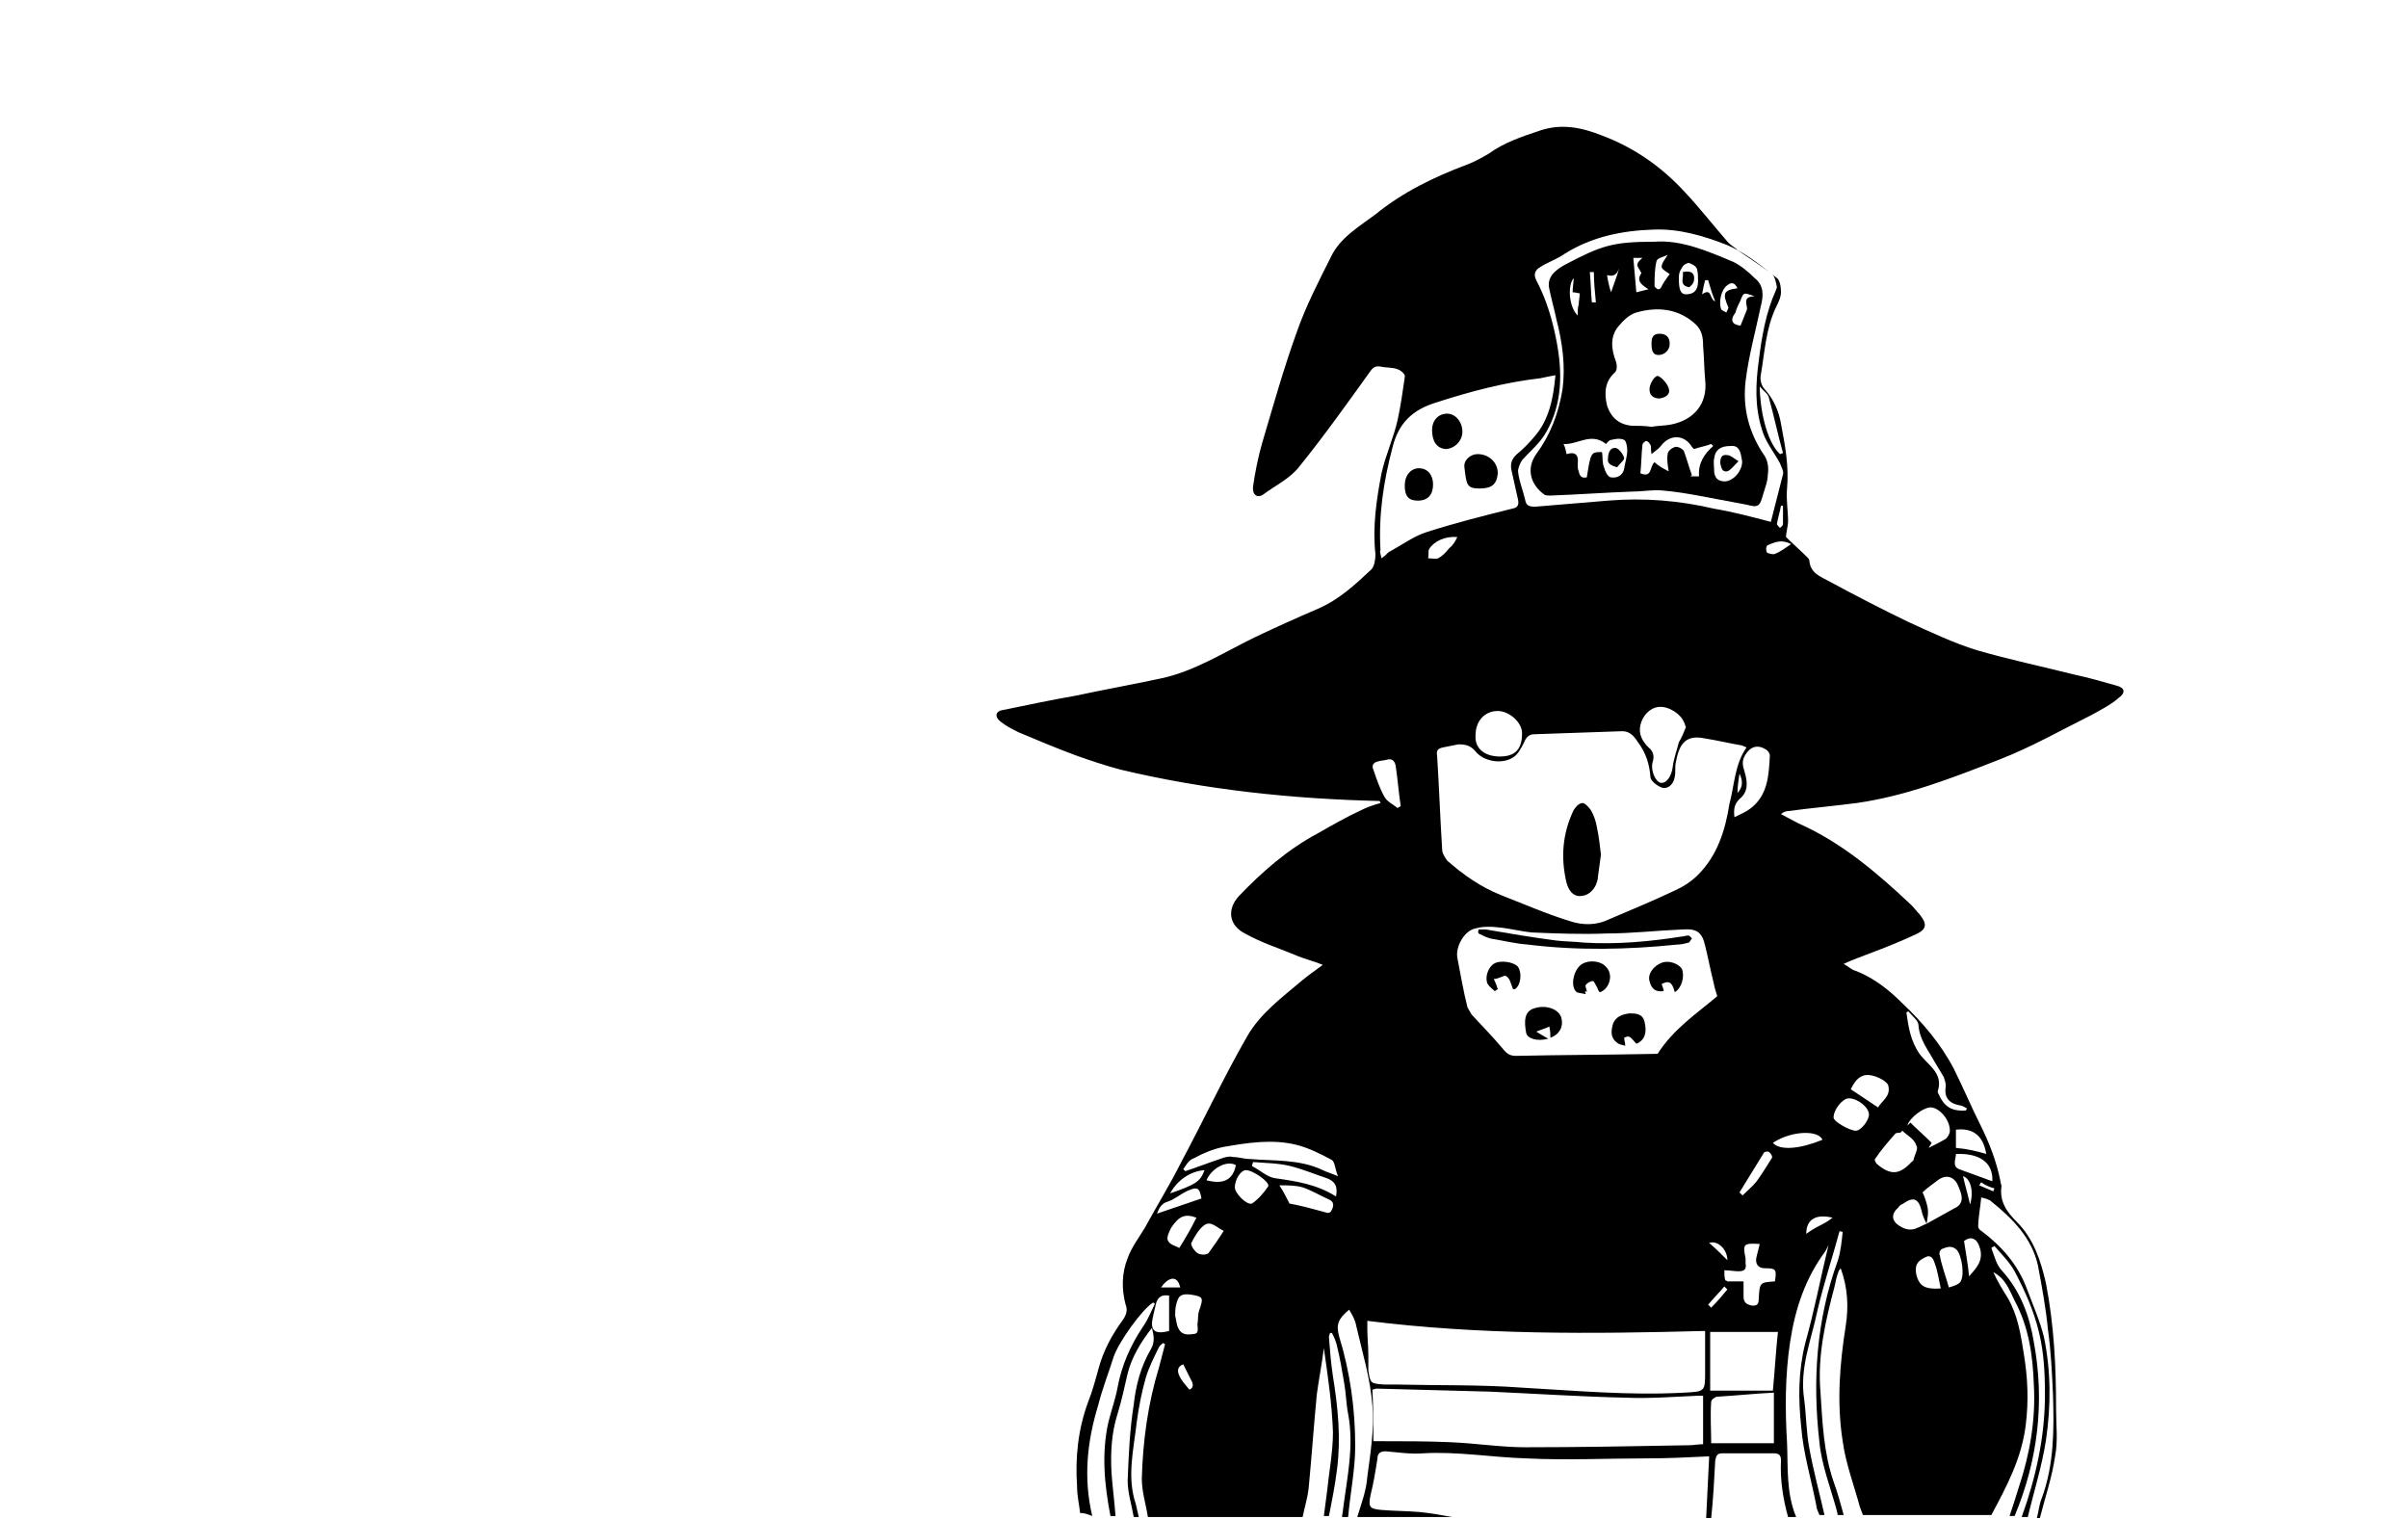 <?xml version="1.0" encoding="utf-8"?>
<!-- Generator: Adobe Illustrator 24.0.2, SVG Export Plug-In . SVG Version: 6.00 Build 0)  -->
<svg version="1.1" id="Слой_1" xmlns="http://www.w3.org/2000/svg" xmlns:xlink="http://www.w3.org/1999/xlink" x="0px" y="0px"
	 viewBox="0 0 238.1 150.2" style="enable-background:new 0 0 238.1 150.2;" xml:space="preserve">
<g>
	<path d="M106.8,149.6c-0.1-0.9-0.3-1.7-0.3-2.6c-0.2-2.9,0.1-5.7,1.1-8.4c0.4-1,0.7-2.1,1-3.2c0.5-1.9,1.4-3.5,2.5-5
		c0.3-0.5,0.4-0.9,0.2-1.4c-0.4-1.5-0.4-3.1,0.2-4.6c0.4-1.1,1.1-2,1.7-3c1.2-2.2,2.5-4.3,3.6-6.5c2.2-4.1,4.2-8.4,6.5-12.4
		c1.3-2.3,3.5-3.9,5.5-5.6c0.6-0.5,1.2-0.9,2-1.5c-1-0.4-1.9-0.6-2.8-1c-1.7-0.7-3.3-1.2-4.9-2.1c-1.6-0.8-1.8-2.4-0.6-3.7
		c2.3-2.4,4.8-4.6,7.8-6.2c1.4-0.8,2.8-1.6,4.3-2.3c0.6-0.3,1.2-0.5,1.9-0.7c0-0.1-0.1-0.2-0.1-0.2c-8.6-0.2-17.2-1.1-25.6-3.1
		c-1.5-0.4-3-0.9-4.4-1.4c-1.9-0.7-3.8-1.5-5.7-2.3c-0.6-0.3-1.2-0.6-1.7-1c-0.7-0.5-0.6-1.1,0.2-1.2c2.4-0.5,4.8-1,7.1-1.4
		c2.8-0.6,5.6-1.1,8.4-1.7c3.4-0.7,6.3-2.6,9.4-4.1c2.1-1,4.1-1.9,6.2-2.8c2.1-0.9,3.7-2.4,5.3-3.9c0.3-0.3,0.4-1,0.4-1.5
		c-0.3-2.7,0.1-5.4,0.6-8c0.4-1.8,1.2-3.5,1.6-5.3c0.3-1.4,0.5-2.8,0.7-4.2c0-0.1,0-0.2,0-0.2c-0.5-0.8-1.3-0.7-2.1-0.8
		c-0.5-0.1-0.9-0.2-1.3,0.4c-2.3,3.2-4.5,6.3-7,9.4c-0.9,1.2-2.4,1.9-3.6,2.8c-0.6,0.4-1.1,0-1-0.8c0.2-1.4,0.5-2.9,0.9-4.3
		c1.1-3.7,2.1-7.3,3.4-10.9c0.9-2.6,2.2-5.1,3.4-7.5c0.9-1.9,2.8-3,4.4-4.2c2.7-2.2,5.8-3.7,9-4.9c0.8-0.3,1.5-0.7,2.2-1.1
		c1.5-1.1,3.3-1.7,5.1-2.3c2.1-0.7,4.1-0.3,6.1,0.5c3.2,1.2,5.9,3.1,8.2,5.6c1.5,1.6,2.9,3.4,4.3,5c0.3,0.3,0.7,0.5,1,0.8
		c1.3,0.9,2.6,1.7,3.8,2.7c0.3,0.2,0.4,0.9,0.4,1.4c0,0.5-0.3,1.1-0.5,1.5c-1,2.1-1.1,4.4-1.5,6.7c-0.1,0.5,0.1,1.1,0.4,1.4
		c0.9,1,1.4,2.2,1.6,3.4c0.4,2.1,0.8,4.2,0.6,6.4c-0.1,1.1,0.1,2.2,0.1,3.2c0,0.6-0.2,1.1-0.2,1.6c0.7,0.7,1.4,1.3,2.1,2
		c0.1,0.1,0.2,0.2,0.2,0.3c0.1,1.3,1.1,1.6,2,2.1c2.6,1.4,5.1,2.7,7.8,4c2.2,1,4.5,2.1,6.8,2.8c3.1,0.9,6.4,1.6,9.6,2.4
		c1.4,0.3,2.8,0.7,4.2,1.1c0.8,0.2,0.9,0.7,0.2,1.2c-0.8,0.7-1.8,1.2-2.7,1.7c-3,1.5-6,3.2-9.1,4.4c-4.6,1.8-9.2,3.6-14.1,4.3
		c-2.3,0.3-4.6,0.5-6.8,0.8c-0.2,0-0.5,0.1-0.7,0.3c0.6,0.3,1.1,0.6,1.7,0.9c4.3,1.9,7.8,4.9,11.2,8.1c0.3,0.3,0.5,0.6,0.8,0.9
		c0.8,1,0.7,1.5-0.4,2c-1.5,0.7-3,1.3-4.6,1.9c-0.8,0.3-1.6,0.6-2.5,1c0.5,0.3,0.8,0.6,1.2,0.7c1.8,0.7,3.3,1.9,4.6,3.2
		c2,1.9,3.8,4,5.1,6.5c0.9,1.8,1.7,3.7,2.6,5.5c0.9,1.8,1.6,3.6,2,5.6c0,0.2,0.1,0.3,0.1,0.5c-0.2,1.5,0.5,2.5,1.5,3.5
		c1.7,1.7,2.4,3.9,2.9,6.1c0.8,4.1,1,8.2,1,12.4c0,1.6,0.2,3.2-0.1,4.7c-0.3,2.1-1,4.1-1.5,6.1c-0.1,0-0.2,0-0.3,0
		c0.2-0.7,0.2-1.3,0.5-2c1.2-3.3,1.2-6.7,1.1-10.1c-0.1-2.2-0.2-4.4-0.5-6.5c-0.2-2.1-0.6-4.3-1-6.4c-0.6-2.7-2.5-4.6-4.6-6.3
		c-0.2-0.2-0.6-0.3-1-0.4c-0.1,1.1-0.3,2-0.3,2.9c0,0.1,0.1,0.3,0.3,0.4c2,1.5,3.6,3.3,4.5,5.7c0.6,1.6,1.3,3.2,1.7,4.8
		c0.7,3.4,0.7,6.8,0.2,10.2c-0.4,2.6-1.2,5.1-1.8,7.6c-0.2,0-0.4,0-0.6,0c1.4-3.9,2.3-7.9,2.3-12.1c0-2.1-0.1-4.2-0.6-6.2
		c-0.5-2.1-1.4-4.1-2.4-6c-0.5-0.9-1.3-1.7-2-2.5c-0.1,0.1-0.2,0.1-0.3,0.2c0.3,0.8,0.5,1.7,1.1,2.3c1.8,2,2.7,4.5,3.1,7
		c1.1,5.9,0.4,11.7-1.9,17.2c-0.2,0-0.3,0-0.5,0c0.3-0.9,0.6-1.8,0.9-2.8c1.1-3.3,1.7-6.7,1.5-10.2c-0.1-2.9-0.5-5.7-1.9-8.3
		c-0.5-1-0.9-2.2-2.1-2.8c0.4,0.9,0.9,1.7,1.4,2.5c1,1.7,1.3,3.6,1.6,5.5c0.4,2.4,0.5,4.7,0.2,7.1c-0.4,3.3-1.9,6.1-3.4,8.9
		c-4.2,0-8.4,0-12.7,0c-0.1-0.3-0.2-0.5-0.3-0.8c-0.6-2.2-1.4-4.3-1.7-6.5c-0.6-3.8-0.3-7.6,0.3-11.4c0.3-1.9,0.2-3.8-0.5-5.7
		c-0.1,0.2-0.2,0.2-0.2,0.3c-0.2,0.5-0.3,1-0.4,1.5c-0.9,3.4-1.7,6.8-1.4,10.4c0.2,3,0.3,6,1.3,8.9c0.4,1.1,0.7,2.2,1,3.3
		c-0.2,0-0.4,0-0.6,0c0-0.2-0.1-0.4-0.1-0.5c-0.6-2.2-1.5-4.5-1.7-6.7c-0.7-6.1-0.3-12.1,1.8-17.9c0.3-0.9,0.4-1.9,0.5-2.9
		c-0.1,0-0.2,0-0.3-0.1c-0.7,2.6-1.6,5.3-2.2,7.9c-0.6,2.9-1.8,5.7-1.3,8.8c0.2,1.6,0.2,3.2,0.5,4.8c0.4,2.2,1,4.4,1.5,6.6
		c-0.2,0-0.3,0-0.5,0c-0.1-0.3-0.3-0.6-0.3-0.9c-0.5-2.6-1.3-5.2-1.5-7.8c-0.3-2.8-0.3-5.5,0.4-8.3c0.9-3.2,1.5-6.4,2.3-9.7
		c-0.1,0.2-0.2,0.4-0.3,0.6c-2,2.7-3,5.7-3.5,9c-0.5,3.3-0.5,6.7-0.3,10c0.1,2.4-0.1,4.9,0.9,7.3c-0.3,0-0.5,0-0.8,0
		c-0.5-1.8-0.8-3.7-0.7-5.6c0-0.5-0.2-0.7-0.7-0.7c-1.7,0-3.4,0-5.1,0c-0.5,0-0.6,0.2-0.7,0.7c-0.1,1.9-0.2,3.8-0.4,5.7
		c-0.2,0-0.3,0-0.5,0c0.1-2,0.2-4.1,0.3-6.1c-2.1,0.1-4.1,0.2-6.1,0.2c-4,0-8,0.2-12,0c-3.4-0.1-6.8-0.7-10.2-0.5
		c-1.2,0.1-2.5-0.1-3.7-0.2c-0.5,0-0.8,0.2-0.8,0.7c-0.2,1.3-0.4,2.5-0.7,3.7c-0.2,1.1-0.1,1.3,1.1,1.4c1.2,0.1,2.5,0.1,3.7,0.2
		c1.1,0.1,2.2,0.3,3.3,0.5c-3.1,0-6.3,0-9.4,0c0.4-1.3,0.9-2.6,1-4c0.3-2.3,0.7-4.7,0.5-7c-0.2-2.7-1-5.3-1.6-7.9
		c-0.1-0.6-0.4-1.1-0.7-1.6c-1.1,0.9-1.3,1.5-1,2.6c1.1,3.6,1.6,7.2,1.6,10.9c0,2.3-0.5,4.7-0.7,7c-0.2,0-0.4,0-0.6,0
		c0-0.3,0.1-0.5,0.1-0.8c0.4-3.1,1.1-6.2,0.5-9.4c-0.2-1-0.2-2-0.4-3.1c-0.2-1.2-0.4-2.4-0.7-3.6c-0.1-0.5-0.3-0.9-0.5-1.3
		c-0.1,0-0.2,0-0.2,0c0,0.1-0.1,0.3-0.1,0.4c0.1,1.3,0.2,2.6,0.4,3.9c0.5,3.1,0.8,6.1,0.4,9.2c-0.2,1.6-0.5,3.1-0.8,4.6
		c-0.2,0-0.3,0-0.5,0c0.1-0.8,0.2-1.5,0.3-2.3c0.2-2,0.6-4,0.6-6c-0.1-2.8-0.5-5.5-0.9-8.3c-0.2,1.6-0.5,3.1-0.7,4.6
		c-0.3,3.1-0.5,6.1-0.8,9.2c-0.1,1-0.4,1.9-0.6,2.9c-5.1,0-10.2,0-15.3,0c-0.2-1.3-0.6-2.5-0.6-3.8c0.1-3.7,0.6-7.4,1.7-11
		c0.2-0.8,0.4-1.5,0.6-2.3c-0.1,0-0.1-0.1-0.2-0.1c-0.1,0.1-0.3,0.2-0.4,0.4c-0.5,1-1,2-1.3,3c-0.4,1.4-0.7,2.9-0.9,4.4
		c-0.3,2.7-1,5.4-0.1,8.1c0.1,0.4,0.2,0.9,0.3,1.3c-0.2,0-0.3,0-0.5,0c-0.2-1.2-0.6-2.4-0.6-3.6c0.1-2.5,0.2-5,0.6-7.5
		c0.2-1.9,0.7-3.8,1.7-5.5c0.4-0.7,0.3-1.3,0.1-2.1c-1.1,1.4-2,2.9-2.4,4.5c-0.3,1.3-0.6,2.7-1,4c-0.6,1.9-0.7,3.8-0.6,5.8
		c0.1,1.4,0.3,2.9,0.4,4.3c-0.2,0-0.3,0-0.5,0c-0.6-3.1-0.9-6.2-0.2-9.3c0.3-1.2,0.7-2.3,0.9-3.4c0.4-2.2,1.3-4.2,2.5-6
		c0.5-0.7,0.8-1.5,1.2-2.3c-0.1,0-0.1-0.1-0.2-0.1c-1.1,0.7-3.4,3.9-3.9,5.4c-0.5,1.6-1.1,3.1-1.5,4.7c-1.1,3.6-1.5,7.2-0.6,11
		C107.3,149.6,107,149.6,106.8,149.6z M190.5,121c0.9-0.5,1.8-1,2.7-1.5c0.7-0.3,0.9-0.8,0.7-1.5c-0.1-0.3-0.2-0.6-0.3-0.8
		c-0.4-0.9-1.2-1.1-2-0.5c-0.5,0.4-1,0.7-1.5,1.2c0.2,0.4,0.4,1,0.5,1.5C190.7,119.9,190.6,120.4,190.5,121
		c-0.2-0.4-0.4-0.8-0.5-1.3c-0.3-1.2-0.8-1.4-1.8-0.7c-0.2,0.1-0.4,0.2-0.5,0.4c-0.7,0.6-0.7,1.3,0.1,1.8c0.6,0.4,1.2,0.5,1.8,0.2
		C189.9,121.3,190.2,121.1,190.5,121z M172.7,73.9c-0.3-0.1-0.4-0.2-0.5-0.2c-1.2-0.2-2.4-0.5-3.7-0.7c-2-0.4-2.5,0.8-2.8,2.4
		c-0.1,0.5,0,0.9-0.1,1.4c-0.1,0.6-0.5,1.2-1.2,1.1c-0.4-0.1-1.1-0.6-1.2-1c-0.1-1.3-0.4-2.4-1.3-3.6c-0.4-0.6-0.8-1-1.5-1
		c-2.9,0.1-5.8,0.2-8.7,0.3c-0.5,0-0.8,0.3-1,0.8c-0.3,0.6-0.6,1.2-1.1,1.5c-1.1,0.7-2.9,0.4-3.7-0.6c-0.5-0.6-1-0.7-1.7-0.7
		c-0.5,0.1-1,0.2-1.5,0.3c-0.5,0.1-0.7,0.3-0.6,0.8c0.2,3.1,0.3,6.2,0.5,9.3c0,0.4,0.3,0.8,0.5,1.1c1.6,1.4,3.3,2.6,5.3,3.4
		c2.3,0.9,4.6,1.9,6.9,2.6c1.2,0.4,2.6,0.4,3.8-0.2c2.1-0.9,4.3-1.8,6.4-2.8c0.9-0.4,1.7-0.9,2.4-1.6c1.9-1.9,2.7-4.4,3.1-7
		C171.5,77.7,171.5,75.6,172.7,73.9z M169.8,98.5c-0.2-0.6-0.3-1-0.4-1.5c-0.3-1.2-0.5-2.3-0.8-3.5c-0.3-1.3-0.8-1.7-2.2-1.6
		c-2.5,0.1-5.1,0.4-7.6,0.4c-2.4,0.1-4.9,0-7.3-0.1c-1.1-0.1-2.2-0.4-3.3-0.5c-0.8-0.1-1.6-0.1-2.3,0.1c-1.1,0.2-2,1.8-1.8,2.9
		c0.3,1.6,0.6,3.3,1,4.9c0.1,0.2,0.3,0.5,0.4,0.7c1,1.1,2.1,2.2,3.1,3.4c0.4,0.5,0.7,0.7,1.3,0.7c4.6-0.1,9.2-0.1,13.9-0.2
		c0.1,0,0.2,0,0.1,0C165.5,101.7,167.8,100.2,169.8,98.5z M135.2,130.6c0,0.4,0,0.6,0,0.8c0,0.9,0.1,1.7,0.1,2.6c0,0.5,0,1,0,1.5
		c0.2,1.3,0.2,1.3,1.6,1.4c0.4,0,0.9,0,1.3,0c4.1,0.1,8.1,0,12.2,0.3c5.4,0.3,10.7,0.8,16.1,0.5c2.1-0.1,2.1-0.1,2.1-2.1
		c0-1.3,0-2.6,0-4C157.3,131.9,146.3,132,135.2,130.6z M135.8,142.5c0.3,0,0.5,0,0.8,0c2.3,0,4.5,0,6.8,0.1c2.5,0.1,5,0.5,7.4,0.5
		c5.4,0,10.8-0.1,16.2-0.2c0.5,0,0.9-0.1,1.4-0.1c0-1.7,0-3.2,0-4.8c-0.2,0-0.3,0-0.4,0c-2.4,0.1-4.8,0.3-7.2,0.2
		c-4.5-0.1-9-0.4-13.5-0.6c-3.7-0.1-7.5-0.2-11.2-0.3c-0.1,0-0.3,0.1-0.4,0.1C135.8,139.2,135.8,140.8,135.8,142.5z M136.6,55.2
		c0.3-0.2,0.5-0.4,0.7-0.6c1.3-0.7,2.5-1.6,3.8-2c2.8-0.9,5.6-1.6,8.4-2.3c0.6-0.1,0.7-0.4,0.6-0.9c-0.2-0.9-0.4-1.8-0.6-2.7
		c-0.2-0.7-0.1-1.3,0.5-1.8c0.6-0.5,1.2-1.1,1.7-1.7c1.5-1.7,1.9-3.9,2.1-6.1c-0.6,0.1-1,0.2-1.5,0.3c-3.5,0.4-6.9,1.3-10.3,2.4
		c-2.3,0.7-3.7,2-4.3,4.4c-0.9,3.4-1.4,6.7-1.2,10.2C136.4,54.5,136.5,54.7,136.6,55.2z M175.1,51.6c0.4-1.6,0.8-3.1,1.2-4.7
		c0.1-0.3-0.2-0.8-0.3-1.1c-0.6-1.1-1.5-2.2-1.8-3.4c-0.7-2.2-0.6-4.5-0.3-6.7c0.3-2.4,0.7-4.8,1.7-7c0-0.1,0.1-0.2,0.1-0.3
		c-0.1-0.5-0.2-1.1-0.5-1.3c-1.4-1.1-2.8-2.2-4.5-2.9c-2.3-0.9-4.7-1.6-7.2-1.5c-3.1,0.1-6.1,0.7-8.8,2.4c-0.7,0.5-1.6,0.8-2.4,1.3
		c-0.5,0.3-0.7,0.7-0.4,1.3c1,1.9,1.6,3.9,2,6c0.6,3.1,0.6,6.2-1,9c-0.6,1.1-1.6,1.9-2.4,2.8c-0.2,0.3-0.4,0.8-0.4,1.1
		c0.1,1,0.5,1.9,0.7,2.8c0.1,0.6,0.4,0.7,1,0.7c2.4-0.2,4.8-0.4,7.2-0.6c3.6-0.3,7.1,0,10.5,0.8C171.3,50.6,173.2,51.1,175.1,51.6z
		 M169.1,137.5c2.1,0,4.1,0,6.2,0c0.2-2.1,0.3-4,0.5-5.8c-2.3,0-4.5,0-6.7,0C169.1,133.7,169.1,135.6,169.1,137.5z M169.2,142.7
		c2.1,0,4.2,0,6.2,0c0-1.7,0-3.3,0-5c-2,0.1-3.8,0.3-5.6,0.4c-0.2,0-0.6,0.3-0.6,0.5C169.1,140,169.2,141.4,169.2,142.7z M117,115.6
		c0.1,0.1,0.2,0.2,0.2,0.2c1.2-0.4,2.5-0.9,3.7-1.3c0.3-0.1,0.7-0.2,1-0.1c0.6,0,1.1,0.2,1.7,0.2c2.4,0.2,4.9,0,7.2,1.1
		c0.4,0.2,0.8,0.3,1.5,0.6c-0.3-0.7-0.3-1.4-0.6-1.6c-1.1-0.6-2.3-1.2-3.5-1.5c-2.4-0.6-4.9-0.2-7.2,0.2c-1,0.2-2,0.6-2.9,1.1
		C117.5,114.7,117.3,115.2,117,115.6z M166.7,71.9c-0.1-0.2-0.1-0.4-0.2-0.5c-0.3-0.8-1.5-1.6-2.5-1.5c-0.9,0.1-1.6,0.9-1.8,1.8
		c-0.2,0.9,0.2,1.6,0.8,2.2c0.5,0.4,0.6,0.9,0.4,1.5c-0.2,0.8,0.3,1.9,0.8,2c0.6,0.1,1.1-0.7,1.2-1.6c0.1-0.8,0.4-1.6,0.6-2.4
		C166.3,72.9,166.5,72.4,166.7,71.9z M148.3,74.8c1.5,0,2.2-0.7,2.2-2.3c0-1.1-1.3-2.2-2.4-2.2c-1.3,0-2.2,1-2.2,2.4
		C145.8,74,146.8,74.8,148.3,74.8z M171.5,80.8c0.6-0.3,1.1-0.5,1.5-0.8c1.8-1.3,1.9-3.3,2-5.3c0-0.2-0.2-0.5-0.4-0.6
		c-0.8-0.5-1.5-0.3-2,0.5c-0.4,0.6-0.3,1.1-0.1,1.7c0.3,1,0.4,2-0.5,2.7C171.5,79.5,171.4,80,171.5,80.8z M175.5,126.7
		c0.2-1.2,0.1-1.3-1-1.3c-0.7,0-1-0.5-0.8-1.2c0.1-0.4,0.2-0.8,0.3-1.2c-1.6-0.1-1.7,0-1.4,1.4c0,0.2,0,0.3,0,0.5
		c0.1,0.6-0.1,0.8-0.7,0.8c-0.4,0-0.9-0.1-1.4-0.1c0,0.4,0,0.7,0.1,1c0.1,0,0.2,0.1,0.2,0.1c0.5,0,1.1,0,1.6,0c0,0.5,0,1,0,1.5
		c0,0.6,0.3,0.8,0.9,0.9c0.5,0,0.6-0.2,0.6-0.7C174,126.8,174,126.8,175.5,126.7z M188.1,111.8c-0.1,0.1-0.1,0.1-0.2,0.2
		c-0.2,0-0.4,0-0.5,0.1c-0.7,0.8-1.4,1.6-2,2.5c-0.1,0.1,0.1,0.4,0.2,0.5c1.3,1.1,2.2,1.1,3.4-0.2c0.1-0.1,0.2-0.1,0.2-0.2
		c0.1-0.5,0.5-1.1,0.3-1.4C189.3,112.6,188.6,112.3,188.1,111.8z M191,113c-0.1,0.2-0.2,0.3-0.3,0.5c0.6-0.3,1.2-0.6,1.7-0.9
		c0.2-0.2,0.4-0.5,0.4-0.8c0-1.1-1-2.2-1.8-2.3c-0.7-0.1-2.2,1-2.4,1.8c0.1-0.1,0.2-0.2,0.3-0.3C189.5,111.6,190.3,112.3,191,113z
		 M132.1,118.3c0.2-1-0.1-1.5-0.9-1.8c-1.2-0.4-2.4-0.9-3.6-1.2c-1.2-0.3-2.5-0.3-3.7-0.4c0,0.1-0.1,0.2-0.1,0.4
		c0.8,0.4,1.5,1.1,2.3,1.2C128.2,116.8,130.2,117.1,132.1,118.3z M194.4,109.8c0-0.1,0.1-0.2,0.1-0.2c-0.2-0.1-0.5-0.3-0.7-0.3
		c-1.1-0.2-1.6-0.8-1.4-1.9c0-0.3-0.1-0.6-0.2-0.9c-0.3-0.5-0.6-1-0.9-1.5c-0.6-1.1-1.5-2.2-1.6-3.6c0-0.5-0.6-0.9-1-1.4
		c-0.1,0-0.1,0.1-0.2,0.1c0.2,1.4,0.4,2.8,1.3,4.1c0.8,1.1,2.4,1.9,1.8,3.7c0,0,0,0,0,0.1C192.2,109.4,192.9,109.9,194.4,109.8z
		 M138.2,79.9c0.1-0.1,0.2-0.1,0.3-0.2c-0.2-1.3-0.3-2.7-0.5-4c-0.1-0.5-0.4-0.7-0.8-0.6c-0.3,0.1-0.7,0.1-1,0.2
		c-0.4,0.1-0.6,0.4-0.4,0.8c0.3,0.9,0.6,1.8,1.1,2.7C137.2,79.3,137.7,79.5,138.2,79.9z M116.2,130.1c0.1,0.3,0.1,0.8,0.3,1.2
		c0.3,0.7,0.9,0.7,1.5,0.6c0.6,0,0.4-0.6,0.4-1c0.1-0.4,0-0.9,0.2-1.4c0.4-1.2,0.4-1.3-0.9-1.5c-0.9-0.1-1.2,0.1-1.4,1
		C116.2,129.4,116.2,129.7,116.2,130.1z M127.5,119c1.1,0.2,2.2,0.5,3.3,0.8c0.4,0.1,0.7,0.3,0.9-0.2c0.2-0.4,0.2-0.8-0.3-1
		c-0.9-0.4-1.7-0.9-2.6-1.2c-0.7-0.2-1.5-0.2-2.3-0.2C126.9,117.8,127.2,118.4,127.5,119z M182.8,108.6c-0.6,0-1.5,1.1-1.5,1.9
		c0,0.4,1.6,1.3,2.2,1.3c0.5,0,1.3-1,1.3-1.6C184.8,109.5,183.7,108.6,182.8,108.6z M122.1,117.4c0,0.6,1.2,1.8,1.7,1.6
		c0.6-0.4,1.2-1.1,1.6-1.7c0.2-0.4-1.5-1.6-2.2-1.6C122.7,115.7,122.1,116.6,122.1,117.4z M185.7,109.5c0.4-0.7,1.3-1.1,1-2.2
		c-0.2-0.5-1.5-1.1-2.2-1c-0.8,0.1-1.2,0.8-1.5,1.4C183.9,108.3,184.8,108.9,185.7,109.5z M192.7,127.3c0.3-0.1,0.8-0.2,1.1-0.5
		c0.5-0.6,0.2-2.6-0.3-3.2c-0.5-0.5-1-0.3-1.5-0.1c-0.2,0.1-0.3,0.5-0.2,0.6C192,125.2,192.4,126.2,192.7,127.3z M176,44.9
		c0.1,0,0.2-0.1,0.3-0.1c-0.5-1.8-0.9-3.7-1.4-5.5c-0.1-0.4-0.5-0.6-0.9-1.1C174,40.2,174.6,43.6,176,44.9z M121,121.7
		c-0.7-0.3-1.3-1.1-2-0.5c-0.5,0.4-0.9,1.1-1.2,1.7c-0.1,0.2,0.3,0.8,0.6,1c0.3,0.2,0.9,0.2,1.1,0C120,123.2,120.5,122.5,121,121.7z
		 M193.4,114.1c0,0.5-0.4,1.2,0.3,1.5c1.1,0.4,2.2,0.8,3.3,1.2C197.1,115,195.8,114,193.4,114.1z M191.9,127.4
		c-0.2-0.9-0.3-1.7-0.6-2.5c-0.1-0.3-0.3-0.9-0.9-0.6c-0.9,0.4-1.1,0.9-0.9,1.8C189.8,127.2,190.4,127.5,191.9,127.4z M115.6,128.1
		c-0.7-0.1-1.1,0.1-1.3,0.8c-0.1,0.4-0.2,0.9-0.3,1.3c-0.3,1.3,0.1,1.8,1.6,1.4C115.6,130.4,115.6,129.3,115.6,128.1z M196.4,114.1
		c-0.3-1.8-1.3-2.6-3-2.4c0,0.6,0,1.2,0,1.8C194.5,113.6,195.4,113.8,196.4,114.1z M118.3,120.4c-1.1-0.4-1.7-0.2-2.5,1
		c-0.2,0.4-0.5,1-0.3,1.3c0.2,0.4,0.8,0.5,1.1,0.7C117.3,122.3,117.8,121.4,118.3,120.4z M175.3,113c0.7,0.8,2.7,0.6,4.9-0.3
		C179.8,111.7,177.1,111.8,175.3,113z M172,117.9c0.1,0.1,0.2,0.2,0.3,0.3c0.5-0.5,1-0.9,1.4-1.4c0.5-0.7,1-1.5,1.5-2.3
		c0.1-0.1-0.1-0.5-0.3-0.6c-0.1-0.1-0.5,0-0.5,0.1C173.6,115.3,172.8,116.6,172,117.9z M194.7,126.2c0.7-0.8,1.4-1.5,1.1-2.7
		c-0.3-1.1-0.9-1.3-1.6-0.8C194.4,124,194.6,125.1,194.7,126.2z M114.4,120c1.5-0.5,2.9-1,4.4-1.5c-0.2-1.1-0.4-1.2-1.5-0.7
		c-0.6,0.3-1.2,0.8-1.8,1C114.8,119,114.6,119.5,114.4,120z M144.1,53.1c-1.2-0.1-2.3,0.4-2.8,1.2c-0.1,0.2,0,0.6-0.1,0.9
		c0.3,0,0.8,0.1,1,0c0.4-0.2,0.8-0.6,1.1-1C143.7,53.9,143.9,53.5,144.1,53.1z M119.3,116.7c1.5,0.4,2.6,0.1,2.9-1.5
		C121.3,114.7,119.8,115.5,119.3,116.7z M115.7,118c2.6-0.9,3-1.2,3.4-2.3C117.7,115.8,116.4,116.7,115.7,118z M117,134.9
		c-0.6,0.2-0.6,0.7-0.4,1.1c0.2,0.5,0.6,0.9,1,1.4c0,0,0.3-0.1,0.3-0.3c0.1-0.1,0-0.3,0-0.4C117.6,136.1,117.3,135.5,117,134.9z
		 M177.1,53.8c-0.9-0.5-1.6-0.2-2.3,0.1c-0.2,0.1-0.2,0.5-0.1,0.7c0,0.1,0.5,0.2,0.7,0.2C176,54.6,176.5,54.2,177.1,53.8z
		 M181.2,120.4c-1.7-0.4-2.6,0.2-2.6,1.6c0.4-0.3,0.9-0.6,1.3-0.8C180.3,121,180.7,120.8,181.2,120.4z M114.8,127.3
		c0.7,0,1.3,0,1.9,0C116.4,126,115.5,126.3,114.8,127.3z M169,122.9c0.6,0.5,1.2,1.1,1.8,1.7C170.8,123.5,169.8,122.6,169,122.9z
		 M194.1,116.3c0.2,0.9,0.5,1.9,0.7,2.8C195.2,117.7,194.8,116.5,194.1,116.3z M170.8,127.5c-0.1-0.1-0.2-0.2-0.3-0.3
		c-0.5,0.6-1.1,1.2-1.6,1.8c0.1,0.1,0.2,0.2,0.3,0.3C169.8,128.7,170.3,128.1,170.8,127.5z M176.3,50c-0.1,0-0.1,0-0.2,0
		c-0.1,0.6-0.3,1.2-0.4,1.8c0,0.1,0.2,0.3,0.3,0.4c0.1-0.1,0.3-0.2,0.3-0.4C176.3,51.2,176.3,50.6,176.3,50z M195.9,116.9
		c-0.1,0.1-0.1,0.2-0.2,0.3c0.5,0.2,0.9,0.4,1.4,0.6c0-0.1,0.1-0.2,0.1-0.3C196.8,117.4,196.3,117.2,195.9,116.9z M171.8,78.4
		c0.6-0.6,0.5-1.3,0.2-1.9C171.9,77.1,171.8,77.8,171.8,78.4z"/>
	<path d="M158.3,84.5c-0.1,0.8-0.2,1.5-0.3,2.2c0,0.3-0.1,0.5-0.2,0.8c-0.3,0.6-0.8,1.1-1.6,1.1c-0.7,0-1.1-0.6-1.3-1.3
		c-0.6-2.5-0.4-4.9,0.7-7.2c0.2-0.3,0.5-0.7,0.9-0.7c0.2,0,0.6,0.4,0.8,0.7c0.3,0.5,0.5,1.1,0.6,1.7
		C158.1,82.7,158.2,83.7,158.3,84.5z"/>
	<path d="M146.2,91.9c0.2,0,0.5,0,0.7,0c2.3,0.4,4.7,0.8,7,1.1c0.9,0.1,1.8,0.1,2.7,0.2c3.3,0.2,6.5-0.1,9.7-0.6
		c0.2,0,0.4-0.1,0.6-0.1c0.2,0,0.3,0.2,0.4,0.3c-0.1,0.1-0.2,0.3-0.3,0.4c-0.4,0.1-0.8,0.2-1.2,0.2c-4.9,0.5-9.8,0.6-14.7,0
		c-1.3-0.1-2.5-0.4-3.7-0.6c-0.4-0.1-0.8-0.3-1.2-0.5C146.1,92.1,146.2,92,146.2,91.9z"/>
	<path d="M151.9,102c0.5,0.3,0.8,0.5,1.2,0.7c-1.1,0.3-2.1,0-2.2-0.6c-0.2-1.1-0.2-2.1,0.8-2.4c1.2-0.4,2.5,0.1,2.7,1
		c0.2,0.8-0.2,1.6-1.1,1.9c0-0.3,0-0.6-0.1-1.1C152.8,101.7,152.4,101.8,151.9,102z"/>
	<path d="M160.6,102.6c0,0.3,0.1,0.5,0.1,0.8c-0.3-0.1-0.6-0.1-0.8-0.3c-0.7-0.5-0.6-1.2-0.4-1.9c0.3-0.7,0.9-0.9,1.6-1
		c0.6,0,1.3,0,1.5,0.8c0.3,1.1,0,1.9-0.8,2.2C161.1,102.4,161.1,102.4,160.6,102.6z"/>
	<path d="M156.8,98.3c-0.4-0.1-0.7-0.1-0.9-0.2c-0.6-0.5-0.4-1.9,0.3-2.6c0.6-0.6,2-0.6,2.6,0.1c0.6,0.6,0.5,1.6-0.1,2.2
		c-0.1,0.1-0.4,0.3-0.5,0.3c-0.1,0-0.2-0.3-0.3-0.5c-0.1-0.2-0.3-0.6-0.4-0.6c-0.2,0-0.6,0.2-0.7,0.4c-0.1,0.1,0.1,0.4,0.1,0.7
		C156.7,97.9,156.7,98,156.8,98.3z"/>
	<path d="M165.6,98.1c-0.2-0.7-0.4-1.3-1.3-0.8c0.1,0.3,0.2,0.5,0.2,0.7c-0.8,0.1-1.2-0.2-1.4-1c-0.2-0.7,0.4-1.5,1.2-1.8
		c0.7-0.3,1.7,0.1,2,0.6C166.6,96.5,166.3,97.7,165.6,98.1z"/>
	<path d="M147.7,96.8c0.2,0.4,0.3,0.7,0.4,1c0,0-0.3,0.2-0.3,0.2c-0.2-0.2-0.5-0.4-0.7-0.7c-0.3-0.6,0-1.6,0.6-2
		c0.6-0.4,2-0.2,2.4,0.3c0.4,0.6,0.3,1.8-0.3,2.2c-0.1,0-0.1,0-0.2,0c-0.2-0.5-0.3-1.1-0.7-1.3C148.7,96.4,148.2,96.8,147.7,96.8z"
		/>
	<path d="M146.3,48.3c-1.3,0-1.3-0.4-1.5-2.1c-0.1-0.7,0.6-1.3,1.3-1.3c1.1,0,2,0.8,2,1.9C148,47.9,147.5,48.3,146.3,48.3z"/>
	<path d="M141.6,42.5c0-0.9,0.6-1.6,1.5-1.6c0.8,0,1.5,0.8,1.5,1.8c0,0.9-0.8,1.7-1.7,1.7C142.1,44.3,141.6,43.7,141.6,42.5z"/>
	<path d="M138.9,48c0-1,0.6-1.7,1.4-1.7c0.9,0,1.4,0.7,1.4,1.6c0,1-0.5,1.6-1.5,1.6C139.3,49.5,138.9,49.1,138.9,48z"/>
	<path d="M163.6,23.9c2.6-0.2,5.2,0.9,7.8,2c0.8,0.4,1.5,1,2.1,1.6c0.9,0.7,0.9,1.7,0.6,2.8c-0.5,2.4-1.2,4.9-1.5,7.4
		c-0.3,2.6,0.3,5.1,1.9,7.4c0.3,0.5,0.4,1.2,0.3,1.8c0,0.7-0.3,1.4-0.5,2.1c-0.3,1.1-0.5,1.2-1.6,0.9c-1.6-0.3-3.2-0.6-4.8-0.9
		c-1.1-0.2-2.3-0.4-3.5-0.5c-1-0.1-1.9,0.1-2.9,0.1c-2.7,0.1-5.5,0.3-8.2,0.4c-0.2,0-0.5,0-0.6-0.1c-1.4-1-1.8-2.6-0.8-4
		c1.4-1.9,2.2-4,2.6-6.4c0.3-2.3,0-4.6-0.6-6.9c-0.2-1-0.5-2-0.7-3c-0.3-1.2,0.6-1.9,1.5-2.4C158.3,24.3,159.4,23.9,163.6,23.9z
		 M163.3,42.2c0.5-0.1,1.2-0.1,1.8-0.2c2.3-0.4,3.8-2,3.5-4.5c-0.1-1.1-0.1-2.2-0.2-3.3c0-0.8-0.1-1.5-0.7-2.1
		c-1.7-1.6-3.8-1.8-5.9-1.2c-0.7,0.2-1.3,0.8-1.8,1.4c-0.8,1-0.7,2.2-0.2,3.5c0.1,0.3,0.1,0.8-0.1,1c-1,0.9-1.1,2-0.8,3.3
		c0.4,1.2,1.2,1.9,2.5,2C162,42.1,162.6,42.1,163.3,42.2z M165,46.6c-0.1-0.6-0.2-1.2-0.1-1.7c0-0.3,0.4-0.6,0.7-0.7
		c0.3-0.1,0.8,0.2,0.9,0.4c0.3,0.8,0.5,1.6,0.8,2.4c-0.1,0-0.1,0.1-0.2,0.1c0.3,0,0.6,0,0.9,0c-0.1-1.3,0.5-2.2,1.4-3
		c-0.1-0.1-0.1-0.1-0.2-0.2c-0.5,0.2-1.1,0.3-1.7,0.5c0,0-0.1-0.1-0.2-0.2c-0.7-1.2-2.1-1.3-3-0.2c-0.2,0.3-0.5,0.5-1,0.9
		c-0.1-0.5,0-0.7-0.1-0.9c-0.1-0.2-0.3-0.4-0.4-0.4c-0.1,0-0.4,0.2-0.4,0.4c-0.1,0.9-0.1,1.9-0.2,2.8c1.2,0.5,0.9-0.7,1.4-1.1
		C164,46.1,164.6,46.4,165,46.6z M154.9,44.9c1-0.3,1.2,0.2,1.1,1c0,0.2,0,0.5,0.1,0.7c0.1,0.5,0.3,0.7,0.8,0.6
		c0.4-2.5,0.4-2.5,1.5-2.5c0.1,0.5,0,1,0.2,1.5c0.1,0.4,0.4,1,0.7,1c0.6,0.1,1.2-0.2,1.3-0.9c0.1-0.6,0.3-1.2,0.3-1.8
		c0-0.3-0.1-0.9-0.3-1c-0.4-0.2-0.9-0.1-1.3,0c-0.2,0-0.4,0.3-0.5,0.4c-1.5-1.2-2.8,0.1-4.2,0C154.8,44.3,154.8,44.5,154.9,44.9z
		 M171.1,44.1c-1,0-1.5,0.4-1.6,1.2c-0.1,0.4,0,0.9,0,1.4c0.1,0.7,0.5,0.9,1.1,0.9c1-0.1,1.9-1.4,1.6-2.3
		C172.1,44.6,171.9,44,171.1,44.1z M166,27.5c0,1.2,0.2,1.6,0.7,1.6c0.8,0,1.2-0.4,1.2-1.3c0-0.4,0-0.8-0.1-1.2
		c-0.1-0.3-0.5-0.5-0.8-0.6c-0.2,0-0.6,0.2-0.7,0.5C166,26.9,166,27.3,166,27.5z M172.1,32.2c0.2-0.5,0.4-1,0.6-1.5
		c0.1-0.2,0-0.4,0-0.5c-0.1-0.5-0.1-0.9,0.8-0.9c-1.1-0.4-1.1-0.4-1.4,0.4c-0.2,0.4-0.4,0.8-0.5,1.2C171,31.7,171.3,32.1,172.1,32.2
		z M165.1,27.1c-0.3-0.2-0.8-0.5-0.8-0.7c0-0.4,0.3-0.7,0.6-1.2c-0.4,0.2-1,0.3-1.1,0.6c-0.2,0.8-0.2,1.7-0.2,2.5
		c0,0.1,0.2,0.2,0.3,0.3c0.1,0,0.2,0,0.3-0.1C164.5,27.9,164.8,27.5,165.1,27.1z M162.3,27c-0.2-0.4-0.4-0.6-0.4-0.8
		c0-0.3,0.3-0.5,0.5-0.7c-0.2,0-0.6,0-0.9,0c0.1,1.1,0.2,2.2,0.3,3.4c0.4-0.1,0.8-0.2,1.2-0.3C162,28,161.9,27.6,162.3,27z
		 M155.6,27.5c-0.6,0.7-0.5,2.8,0.4,3.7c0-0.4,0-0.8,0.1-1.1c0-0.3,0.1-0.7,0.1-1.1c-0.2,0-0.4-0.1-0.7-0.1
		C155.5,28.4,155.6,28,155.6,27.5z M171.8,28.5c-0.3-0.6-0.6-0.6-1-0.3c-0.6,0.4-0.9,1.7-0.6,2.4c0.1,0.1,0.3,0.2,0.5,0.3
		c0.1-0.2,0.2-0.4,0.2-0.5C170.3,29,170.4,28.7,171.8,28.5z M157.6,26.9c-0.1,0-0.3,0-0.4,0c0.1,1,0.1,2,0.2,3c0.1,0,0.2,0,0.4,0
		C157.7,28.9,157.6,27.9,157.6,26.9z M168.9,27.7c-0.1,0-0.2,0-0.3,0c-0.1,0.4-0.2,0.8-0.3,1.4c1-0.7,0.7,0.5,1.3,0.7
		C169.3,29.1,169.1,28.4,168.9,27.7z M160.1,26.5c-0.2,0.6-0.5,0.9-1.2,0.7c0.1,0.6,0.2,1.1,0.4,1.7C159.6,28,159.9,27.3,160.1,26.5
		z"/>
	<path d="M164.1,39.4c-0.6,0-1-0.3-1-0.9c0-0.6,0.6-1.5,0.9-1.3c0.4,0.2,0.9,0.8,1,1.2C165.2,39,164.7,39.3,164.1,39.4z"/>
	<path d="M163.3,34c0-0.4,0-1,0.8-1c0.7,0,1,0.4,1,1c0,0.6-0.5,1.1-1.1,1.1C163.5,35.1,163.3,34.8,163.3,34z"/>
	<path d="M159.9,46.2c-0.7-0.2-1-0.4-0.9-0.9c0-0.5,0.2-1.1,0.8-1c0.3,0.1,0.7,0.6,0.8,1C160.6,45.5,160.2,45.8,159.9,46.2z"/>
	<path d="M171.9,45.6c-0.5,0.5-0.8,0.9-1.1,1c-0.5,0.1-0.6-0.3-0.7-0.8c0-0.5,0.1-0.9,0.7-0.8C171.1,45,171.4,45.3,171.9,45.6z"/>
	<path d="M166.4,26.9c0.9-0.2,1.2,0.2,1.1,0.8c0,0.3-0.4,0.7-0.5,0.7C166,28.2,166.5,27.5,166.4,26.9z"/>
</g>
</svg>
